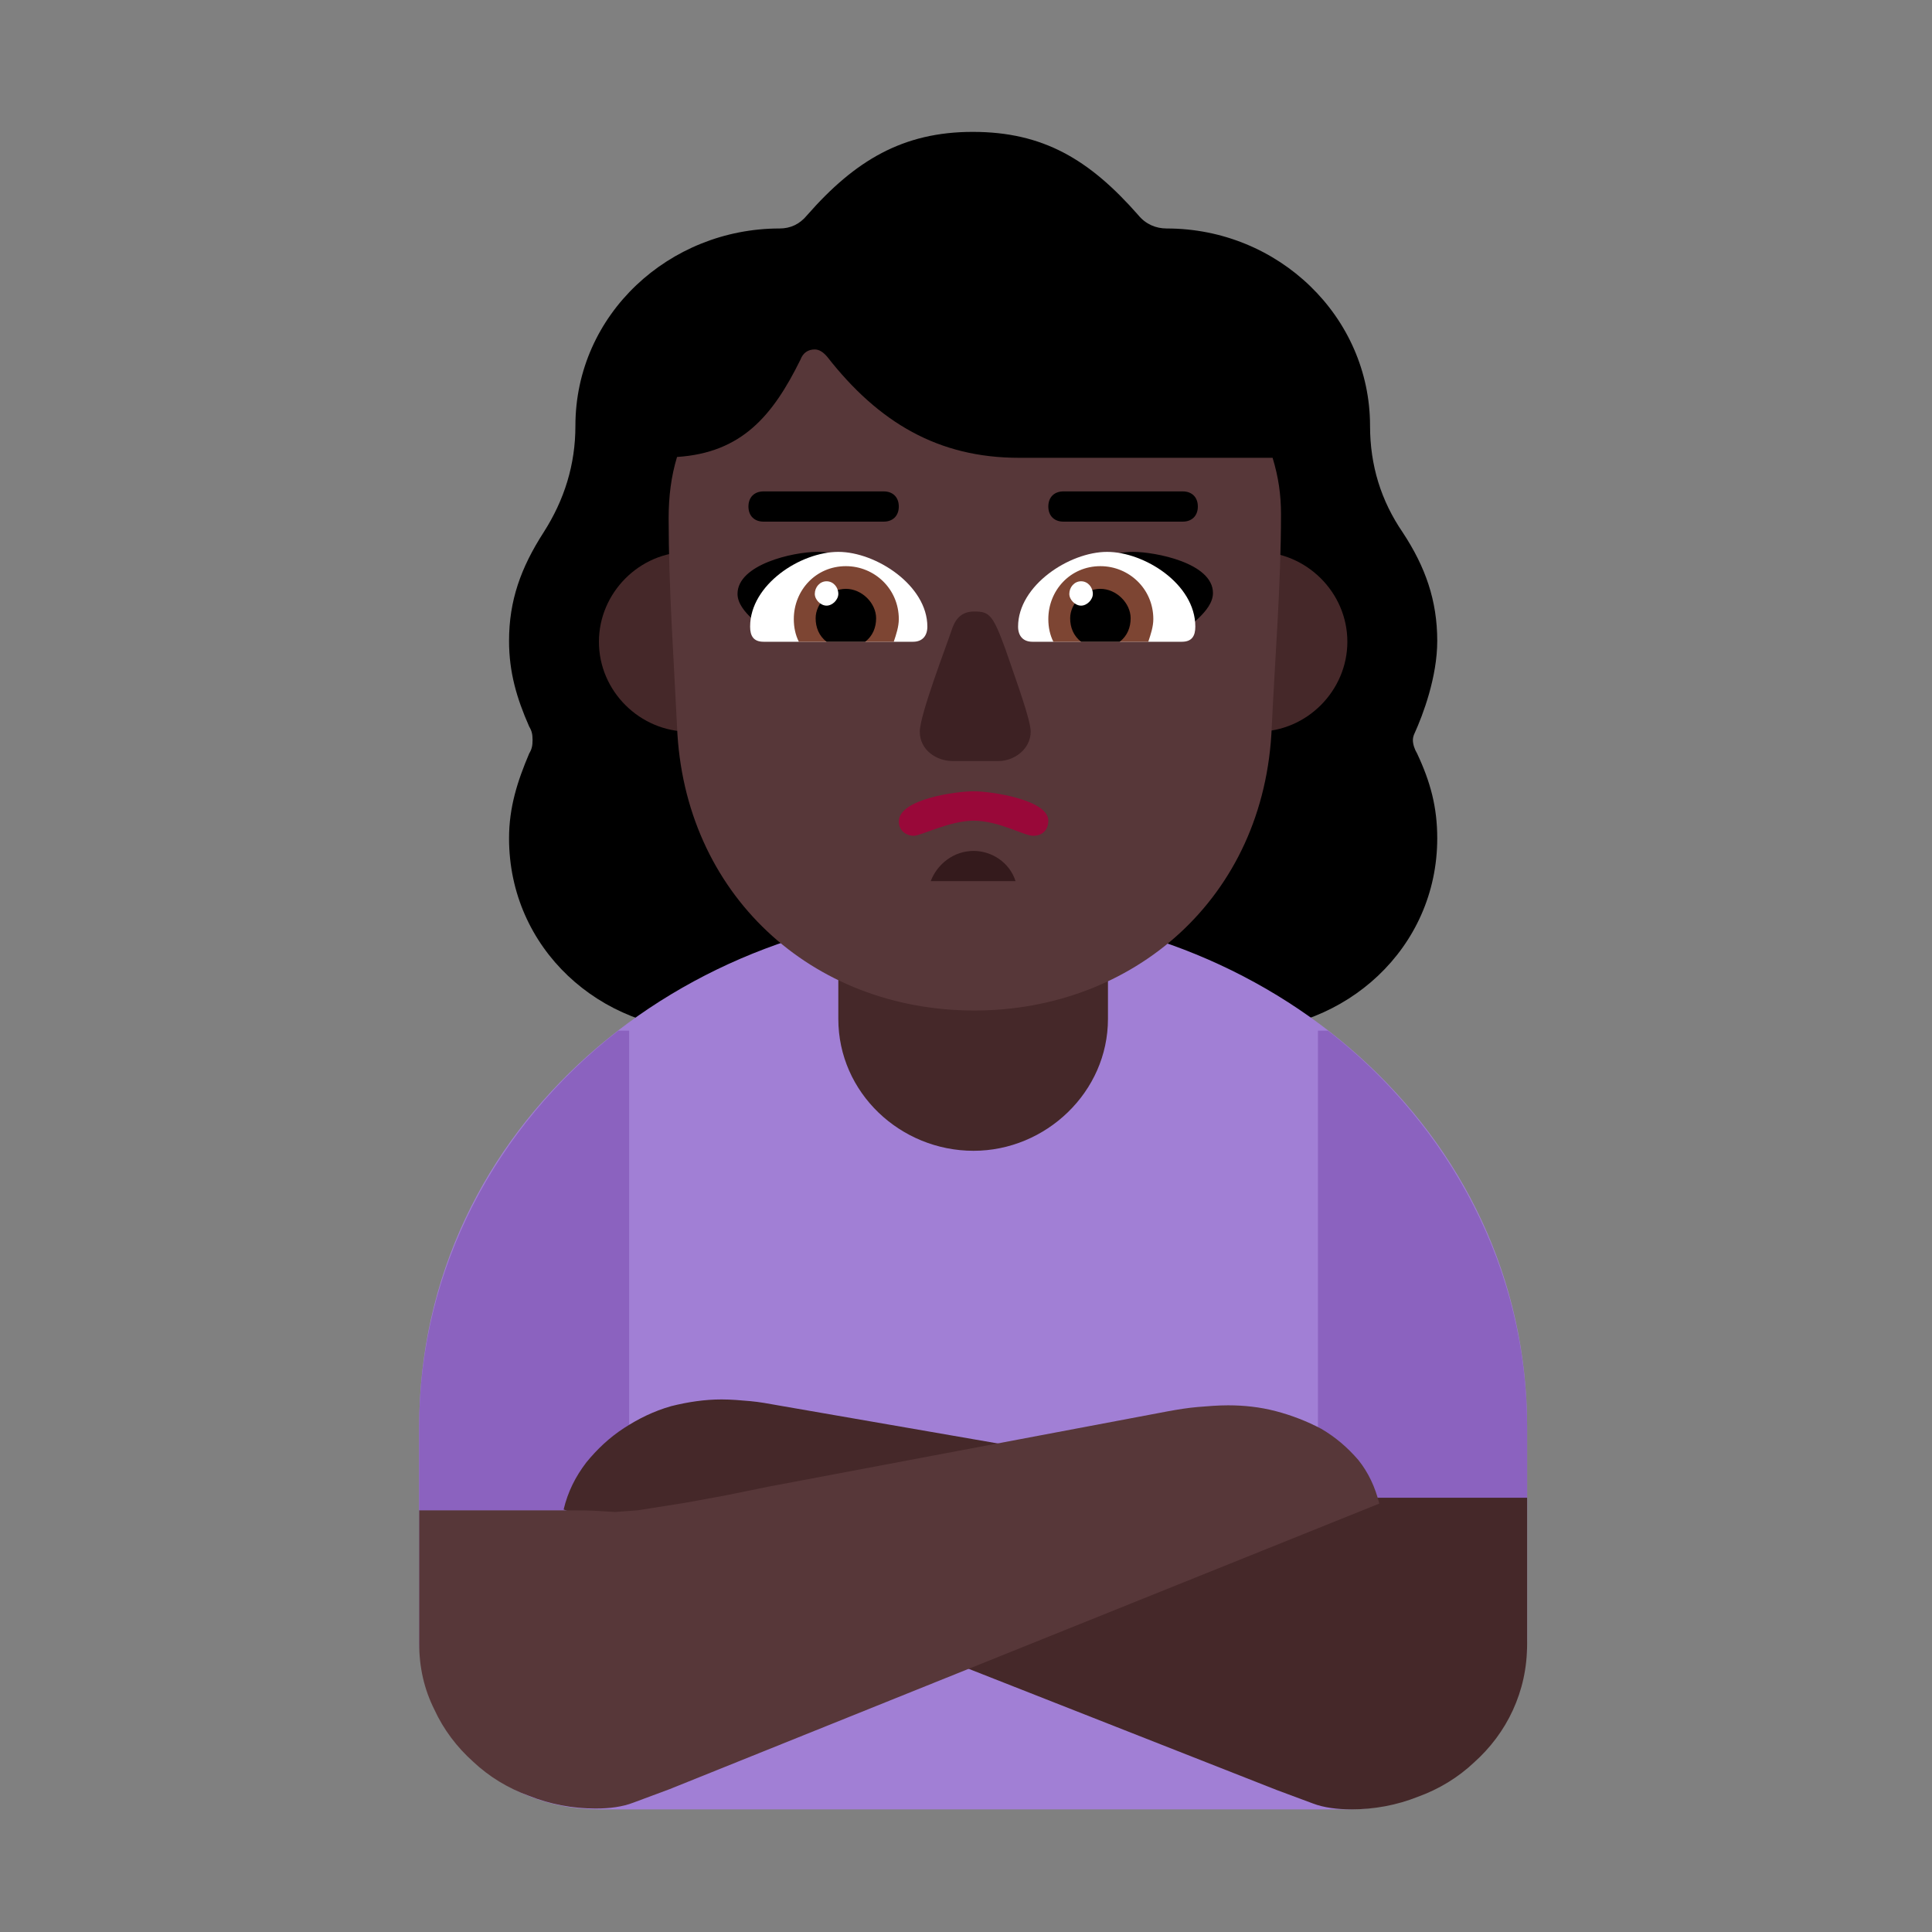 <svg version="1.1" xmlns="http://www.w3.org/2000/svg" viewBox="0 0 2300 2300"><rect x="0" y="0" width="2300" height="2300" fill="#808080" stroke="none"/><g transform="scale(1,-1) translate(-256, -1869)">
		<path d="M1730 642c128 0 237 98 237 229 0 37-8 67-24 101-3 5-5 11-5 16 0 3 1 6 2 8 10 22 27 67 27 110 0 48-14 88-41 129-26 38-39 80-39 127 0 130-109 235-242 235-13 0-25 5-34 16-58 66-113 99-197 99-83 0-140-34-197-99-9-11-20-16-33-16-131 0-243-102-243-235 0-46-13-88-38-127-27-42-41-81-41-129 0-37 9-68 24-102 3-5 4-9 4-16 0-7-1-11-4-16-14-33-24-64-24-101 0-131 108-229 237-229l631 0 z" fill="#000000"/>
		<path d="M1861-285c109 0 213 82 213 203l0 252c0 355-311 615-659 615-344 0-660-255-660-615l0-252c0-117 100-203 213-203l893 0 z" fill="#A17FD5"/>
		<path d="M1415 499c86 0 160 70 160 157l0 185c0 85-70 157-160 157-88 0-161-70-161-157l0-185c0-88 74-157 161-157 z" fill="#452829"/>
		<path d="M2074 71l-249 0 0 571 12 0c146-114 237-284 237-472l0-99 z M1005 71l0 571-13 0c-146-114-237-284-237-472l0-99 250 0 z" fill="#8B62BF"/>
		<path d="M1753 998c59 0 107 49 107 107 0 59-49 107-107 107-59 0-107-49-107-107 0-59 49-107 107-107 z M1076 998c59 0 107 49 107 107 0 59-49 107-107 107-59 0-107-49-107-107 0-59 49-107 107-107 z" fill="#452829"/>
		<path d="M1416 666c188 0 346 133 354 338 4 84 11 169 11 253 0 23-3 44-10 67l-302 0c-96 0-167 42-228 120-5 6-10 9-15 9-8 0-14-4-17-12-33-67-70-111-147-116-7-23-10-47-10-73 0-83 6-165 10-248 8-199 160-338 354-338 z" fill="#573739"/>
		<path d="M1486 874c11 0 18 7 18 18 0 25-68 35-89 35-20 0-89-9-89-36 0-11 9-17 18-17 8 0 43 18 71 18 30 0 60-18 71-18 z" fill="#990839"/>
		<path d="M1445 963c18 0 38 14 38 35 0 14-17 60-30 98-15 41-19 45-37 45-13 0-21-6-26-19-8-24-39-104-39-124 0-22 20-35 39-35l55 0 z" fill="#3D2123"/>
		<path d="M1865-285c27 0 54 5 79 15 25 9 48 23 67 41 19 17 35 38 46 62 11 24 17 50 17 79l0 174-173 0c-17 0-32 0-43-1l-16-1-28 2c-21 3-39 5-56 8l-99 18-56 11-421 73c-11 2-22 4-33 5-11 1-23 2-34 2-20 0-40-3-60-8-21-6-39-15-56-26-17-11-32-25-45-41-13-17-22-35-27-56l849-334 43-16c13-5 29-7 46-7 z" fill="#452829"/>
		<path d="M965-284c17 0 32 2 45 7l43 16 845 340c-5 20-13 37-25 52-13 15-27 27-44 37-17 9-35 16-54 21-19 5-38 7-57 7-12 0-24-1-36-2-12-1-24-3-35-5l-477-90-49-10-49-9-57-9-27-2-16 1c-12 1-27 1-44 1l-173 0 0-158c0-29 6-55 18-79 11-24 27-45 46-62 19-18 42-32 67-41 25-10 52-15 79-15 z" fill="#573739"/>
		<path d="M1655 1109c-48 16-96 31-145 44 21 31 54 59 95 59 26 0 95-13 95-49 0-22-32-41-45-54 z M1179 1109c47 16 96 29 144 44-19 31-53 59-94 59-29 0-95-15-95-50 0-22 33-41 45-53 z" fill="#000000"/>
		<path d="M1663 1105c12 0 16 7 16 18 0 51-61 89-105 89-45 0-106-40-106-89 0-11 6-18 17-18l178 0 z M1343 1105c11 0 17 7 17 18 0 49-61 89-106 89-45 0-105-39-105-89 0-11 4-18 16-18l178 0 z" fill="#FFFFFF"/>
		<path d="M1623 1105c3 9 6 18 6 27 0 36-29 63-63 63-36 0-62-29-62-63 0-10 2-19 6-27l113 0 z M1320 1105c3 9 6 18 6 27 0 36-29 63-63 63-36 0-62-29-62-63 0-10 2-19 6-27l113 0 z" fill="#7D4533"/>
		<path d="M1589 1105c9 7 13 17 13 28 0 18-17 35-36 35-19 0-36-17-36-35 0-11 4-21 13-28l46 0 z M1286 1105c9 7 13 17 13 28 0 18-17 35-36 35-19 0-36-17-36-35 0-11 4-21 13-28l46 0 z" fill="#000000"/>
		<path d="M1543 1148c7 0 14 7 14 14 0 8-6 15-14 15-8 0-14-7-14-15 0-7 7-14 14-14 z M1240 1148c7 0 14 7 14 14 0 8-6 15-14 15-8 0-14-7-14-15 0-7 7-14 14-14 z" fill="#FFFFFF"/>
		<path d="M1465 820c-7 22-28 36-50 36-23 0-43-15-51-36l101 0 z" fill="#341A1C"/>
		<path d="M1664 1248c11 0 18 7 18 18 0 11-7 18-18 18l-142 0c-11 0-18-7-18-18 0-11 7-18 18-18l142 0 z M1308 1248c11 0 18 7 18 18 0 11-7 18-18 18l-143 0c-11 0-18-7-18-18 0-11 7-18 18-18l143 0 z" fill="#000000"/>
	</g></svg>
